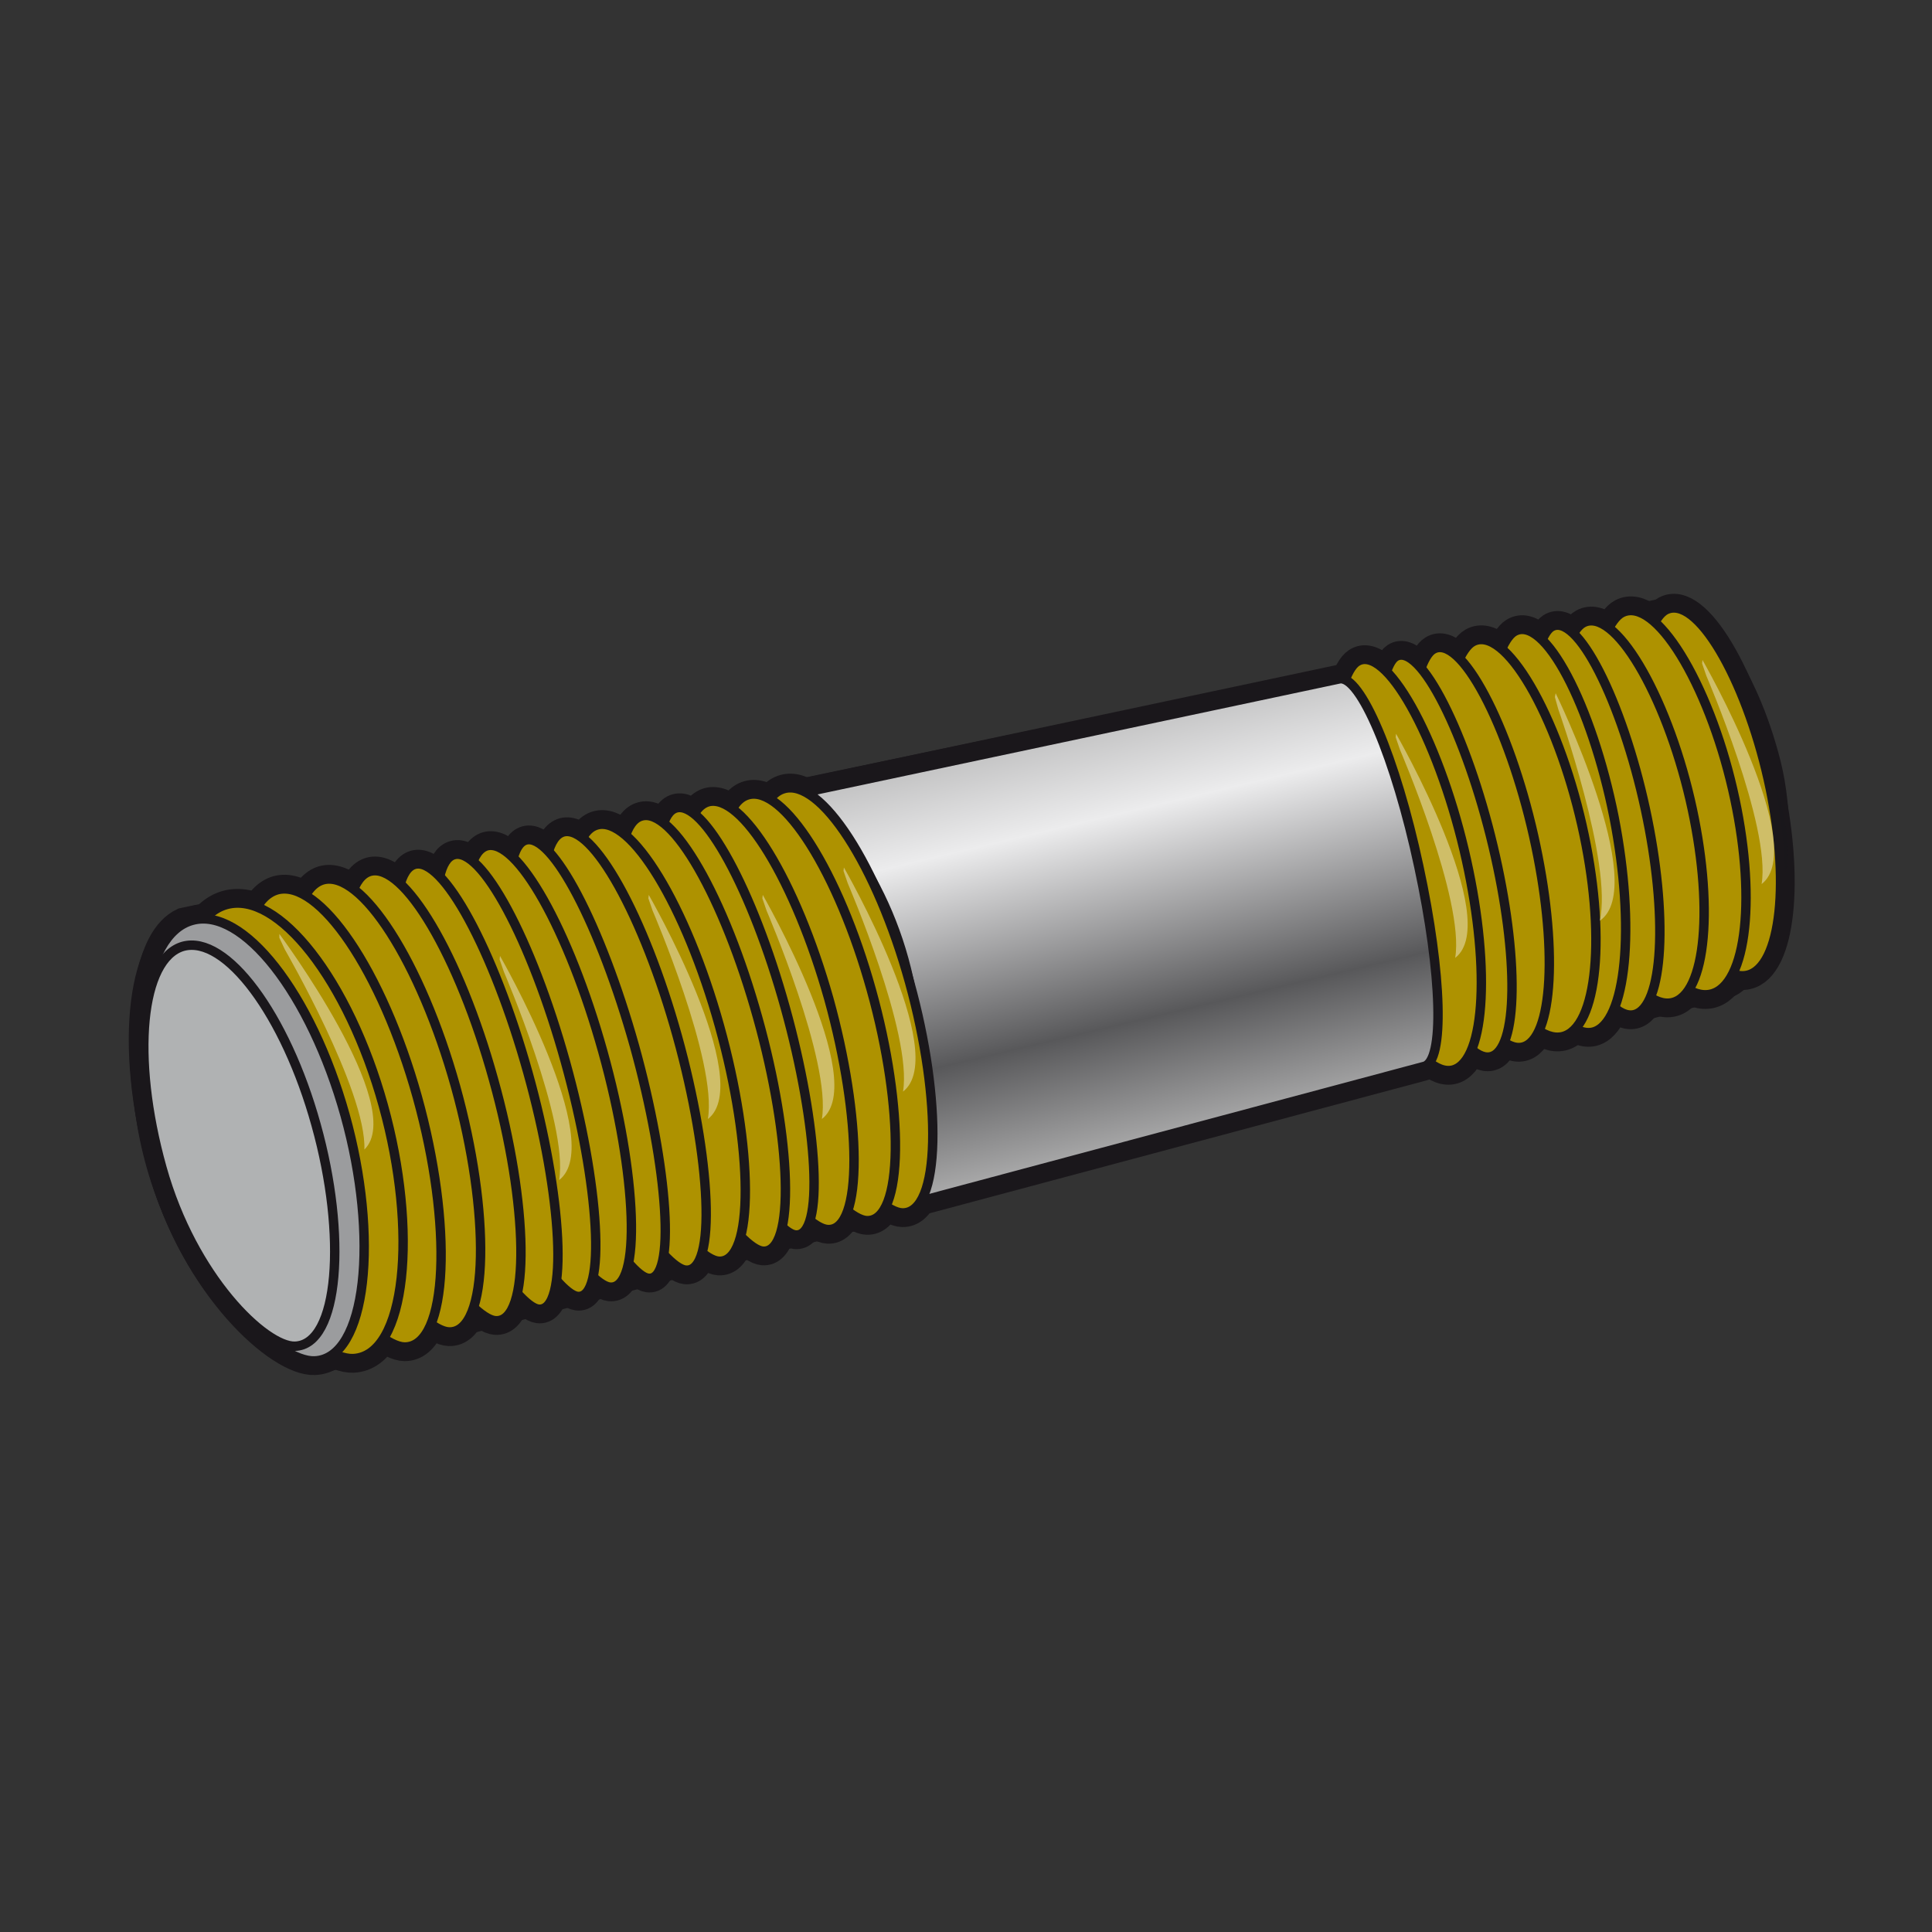 <?xml version="1.0" encoding="utf-8"?>
<!-- Generator: Adobe Illustrator 19.0.0, SVG Export Plug-In . SVG Version: 6.00 Build 0)  -->
<svg version="1.1" id="Camada_1" xmlns="http://www.w3.org/2000/svg" xmlns:xlink="http://www.w3.org/1999/xlink" x="0px" y="0px"
	 viewBox="0 0 500 500" style="enable-background:new 0 0 500 500;" xml:space="preserve">
<rect x="0" y="0" width="500" height="500" fill="#333333" stroke="none"/>
<style type="text/css">
	.st0{fill:#1A171B;stroke:#1A171B;stroke-width:7.315;stroke-miterlimit:10;}
	.st1{fill:#1A171B;stroke:#1A171B;stroke-width:7.315;stroke-linecap:round;stroke-linejoin:round;stroke-miterlimit:10;}
	.st2{opacity:0.41;fill:#1A171B;stroke:#1A171B;stroke-width:7.315;stroke-miterlimit:10;}
	.st3{fill:none;stroke:#1A171B;stroke-width:2.438;stroke-miterlimit:10;}
	.st4{fill:#AE9200;stroke:#1A171B;stroke-width:2.438;stroke-linecap:round;stroke-linejoin:round;stroke-miterlimit:10;}
	.st5{fill:url(#XMLID_117_);stroke:#1A171B;stroke-width:2.438;stroke-linecap:round;stroke-linejoin:round;stroke-miterlimit:10;}
	.st6{fill:url(#XMLID_118_);stroke:#1A171B;stroke-width:2.438;stroke-linecap:round;stroke-linejoin:round;stroke-miterlimit:10;}
	.st7{fill:url(#XMLID_119_);stroke:#1A171B;stroke-width:2.438;stroke-linecap:round;stroke-linejoin:round;stroke-miterlimit:10;}
	.st8{fill:#9B9C9E;stroke:#1A171B;stroke-width:2.438;stroke-linecap:round;stroke-linejoin:round;stroke-miterlimit:10;}
	.st9{fill:#B0B2B3;stroke:#1A171B;stroke-width:2.438;stroke-linecap:round;stroke-linejoin:round;stroke-miterlimit:10;}
	.st10{opacity:0.41;fill:#FFFFFF;}
</style>
<path id="XMLID_115_" class="st0" d="M457.3,198c-6-23.9-18.6-41.5-28.3-39.2c-0.7,0.2-381.6,79.8-381.6,79.8
	c-9,4.2-11.5,23.6-9.1,46.2c4.4,41.2,34.2,69.8,44.5,67c3.9-1.1,362.7-96.7,363.3-96.9C455.8,252.7,463.2,222,457.3,198z"/>
<path id="XMLID_114_" class="st1" d="M457.6,201.6c-5.9-26.1-18.5-48.1-26.6-43.7c-5.3,2.9-11.2,24.7-5.4,50.8
	c5.9,26.1,17.7,45.7,26.6,43.7C461,250.4,463.5,227.7,457.6,201.6z"/>
<path id="XMLID_113_" class="st1" d="M448.4,204.2c-6.3-27.3-20-50.2-28.7-45.6c-5.7,3-12.1,25.8-5.7,53.1
	c6.3,27.3,19.2,47.7,28.7,45.6C452.2,255.2,454.7,231.4,448.4,204.2z"/>
<path id="XMLID_112_" class="st1" d="M437.4,206.9c-6.3-27.1-19.6-50.1-27.7-45.7c-5.4,2.9-11,25.5-4.7,52.6
	c6.4,27.1,18.8,47.6,27.7,45.7C441.6,257.6,443.7,234.1,437.4,206.9z"/>
<path id="XMLID_111_" class="st1" d="M425.8,209.3c-6-27.7-17.7-51.3-24.4-47c-4.5,2.9-8.8,25.6-2.9,53.3c6,27.7,16.9,48.7,24.4,47
	C430.5,260.8,431.8,237,425.8,209.3z"/>
<path id="XMLID_110_" class="st1" d="M417.7,211.4c-5.7-28.6-18-52.7-25.9-47.9c-5.2,3.2-11.1,27.1-5.4,55.7
	c5.6,28.6,17.2,50,25.9,47.9C420.9,264.9,423.3,240,417.7,211.4z"/>
<path id="XMLID_109_" class="st1" d="M409.4,213.5c-6.4-28.2-19.9-52.1-28.3-47.4c-5.6,3.1-11.6,26.6-5.2,54.8
	c6.4,28.2,19.1,49.4,28.4,47.4C413.5,266.2,415.8,241.7,409.4,213.5z"/>
<path id="XMLID_108_" class="st1" d="M396.9,216.3c-6.4-28.4-18.9-52.7-26.1-48.2c-4.8,2.9-9.3,26.3-2.9,54.7
	c6.4,28.4,18.1,50,26.1,48.2C402,269.2,403.3,244.8,396.9,216.3z"/>
<path id="XMLID_107_" class="st1" d="M386.4,219c-6.8-28.6-18.9-53.2-25.3-49c-4.2,2.8-7.5,25.9-0.7,54.5
	c6.8,28.6,18.1,50.5,25.3,49C392.9,272,393.2,247.6,386.4,219z"/>
<path id="XMLID_106_" class="st1" d="M378.9,219.9c-6.9-29.1-20.3-53.6-27.8-48.6c-5,3.3-9.7,27.8-2.8,57
	c6.9,29.1,19.4,50.9,27.8,48.6C384.6,274.5,385.8,249,378.9,219.9z"/>
<g id="XMLID_181_">
	<path id="XMLID_105_" class="st1" d="M235.4,305.4l0.5-0.1C235.7,305.3,235.5,305.3,235.4,305.4L235.4,305.4z"/>
	<path id="XMLID_104_" class="st1" d="M213.7,204.3c0.2-0.1,0.3-0.2,0.5-0.2L213.7,204.3L213.7,204.3z"/>
	<path id="XMLID_103_" class="st1" d="M346.6,175.7l-144.2,30.6c8.8-1.9,26.8,19.3,32.8,47.2c6,27.9,1.9,58.1-6.9,60l140.2-37.5
		c5.4-1.2,4.7-23.8-1.3-51.7C361.2,196.2,352,174.5,346.6,175.7z"/>
</g>
<path id="XMLID_102_" class="st1" d="M235.4,254.2c8.4,30.3,8.2,60-1.9,59.7c-6.7-0.2-24.1-19.8-32.5-50.1
	c-8.5-30.4-7.6-57.1,1.9-59.7C212.4,201.4,227,223.9,235.4,254.2z"/>
<path id="XMLID_101_" class="st1" d="M225.5,256.2c8.5,30.4,8.5,60.1-1.2,59.7c-6.4-0.3-23.4-20.1-31.9-50.5
	c-8.5-30.4-7.9-57.2,1.2-59.7C202.7,203.1,217,225.7,225.5,256.2z"/>
<path id="XMLID_100_" class="st1" d="M214.5,258.5c8.5,30.6,9,60.3-0.3,59.7c-6.2-0.3-22.6-20.4-31.2-51
	c-8.5-30.6-8.4-57.3,0.3-59.7C192,205.2,205.9,228,214.5,258.5z"/>
<path id="XMLID_99_" class="st1" d="M203.2,260.7c8.5,30.5,10.3,59.8,2.6,58.9c-5.1-0.6-19.7-21.2-28.2-51.7
	c-8.5-30.5-9.6-56.9-2.6-58.8C182.1,207.1,194.7,230.2,203.2,260.7z"/>
<path id="XMLID_98_" class="st1" d="M196.1,263.4c8.7,31.1,9.9,61.1,1.3,60.4c-5.7-0.5-21.4-21.2-30.1-52.3
	c-8.7-31.1-9.3-58.1-1.3-60.3C174,208.8,187.4,232.2,196.1,263.4z"/>
<path id="XMLID_97_" class="st1" d="M186.2,265.5c8.7,31.2,9.2,61.5-0.2,60.9c-6.2-0.4-23-20.9-31.7-52c-8.7-31.2-8.6-58.5,0.2-60.9
	C163.3,211,177.5,234.3,186.2,265.5z"/>
<path id="XMLID_96_" class="st1" d="M175.3,268.2c8.7,31.3,10.3,61.4,2.1,60.5c-5.5-0.6-20.8-21.6-29.5-52.9
	c-8.7-31.3-9.7-58.4-2.1-60.5C153.4,213.3,166.6,236.9,175.3,268.2z"/>
<path id="XMLID_95_" class="st1" d="M164.2,270.7c8.7,31.3,10.9,61.2,3.5,60.1c-5-0.7-19.4-22-28.1-53.3
	c-8.7-31.3-10.3-58.2-3.5-60.1C142.9,215.5,155.4,239.4,164.2,270.7z"/>
<path id="XMLID_94_" class="st1" d="M156,272.1c8.8,31.5,10.2,61.9,1.8,61c-5.6-0.6-21.2-21.6-30-53.2c-8.8-31.5-9.6-58.8-1.8-61
	C133.8,216.8,147.2,240.6,156,272.1z"/>
<path id="XMLID_93_" class="st1" d="M146.3,274.7c8.8,31.6,10.8,61.8,3.1,60.8c-5.2-0.7-20-22-28.8-53.6
	c-8.8-31.6-10.2-58.8-3.1-60.7C124.6,219.1,137.5,243.1,146.3,274.7z"/>
<path id="XMLID_92_" class="st1" d="M136.6,277.5c8.9,31.8,10.7,62.3,2.7,61.3c-5.3-0.7-20.5-22.1-29.3-53.8
	c-8.9-31.8-10.1-59.2-2.7-61.3C114.6,221.6,127.7,245.7,136.6,277.5z"/>
<path id="XMLID_91_" class="st1" d="M127.7,279.3c9,32.1,9.8,63.2,0.5,62.5c-6.2-0.5-23-21.7-31.9-53.8c-9-32.1-9.2-60.1-0.5-62.5
	C104.5,223.1,118.8,247.2,127.7,279.3z"/>
<path id="XMLID_90_" class="st1" d="M117.9,281.2c9,32.3,8.8,63.9-1.7,63.5c-7-0.2-25.3-21.2-34.3-53.5c-9-32.3-8.2-60.7,1.7-63.5
	C93.5,225,108.9,249,117.9,281.2z"/>
<path id="XMLID_89_" class="st1" d="M108,283.9c9.1,32.7,8.2,64.8-3.3,64.7c-7.6-0.1-27.2-21-36.3-53.6c-9.1-32.7-7.6-61.6,3.3-64.7
	C82.6,227.3,98.9,251.3,108,283.9z"/>
<path id="XMLID_88_" class="st1" d="M99.2,286.1c9,32.4,6,64.9-7.8,65.5c-9.2,0.4-31.5-19.6-40.6-52c-9-32.5-5.5-61.8,7.8-65.5
	C72,230.4,90.2,253.7,99.2,286.1z"/>
<path id="XMLID_87_" class="st1" d="M89.3,288.6c8.8,31.5,5.7,63.1-7.9,63.6c-9,0.4-30.9-18.9-39.6-50.4c-8.8-31.5-5.2-60,7.9-63.6
	C62.8,234.5,80.5,257.1,89.3,288.6z"/>
<path id="XMLID_86_" class="st1" d="M81.8,291.1c8,28.6,6,57-5.5,57.3c-7.6,0.2-26.4-17.6-34.4-46.2c-8-28.6-5.5-54.2,5.5-57.3
	C58.5,241.9,73.9,262.6,81.8,291.1z"/>
<path id="XMLID_85_" class="st2" d="M72.3,242.7l1.4,3c0,0,21.2,36.7,20.6,51.8c11.3-11-22-55.8-22-55.8"/>
<path id="XMLID_84_" class="st2" d="M167.8,232.5l1.1,3.2c0,0,16.8,39,14.3,53.9c12.5-9.6-15.3-58-15.3-58"/>
<path id="XMLID_83_" class="st2" d="M129.3,248.3l1.1,3.2c0,0,16.8,39,14.3,53.9c12.5-9.6-15.3-58-15.3-58"/>
<path id="XMLID_82_" class="st2" d="M197.3,232.5l1.1,3.2c0,0,16.8,39,14.3,53.9c12.5-9.6-15.3-58-15.3-58"/>
<path id="XMLID_81_" class="st2" d="M218.3,225.4l1.1,3.2c0,0,16.8,39,14.3,53.9c12.5-9.6-15.3-58-15.3-58"/>
<path id="XMLID_80_" class="st2" d="M361.2,190.8l1.1,3.2c0,0,16.8,39,14.3,53.9c12.5-9.6-15.3-58-15.3-58"/>
<path id="XMLID_79_" class="st2" d="M402.4,180.4l0.9,3.2c0,0,14.2,40,10.7,54.7c13.1-8.8-11.4-58.9-11.4-58.9"/>
<path id="XMLID_78_" class="st2" d="M440.5,171.7l1.1,3.2c0,0,16.8,39,14.3,53.9c12.5-9.6-15.3-58-15.3-58"/>
<path id="XMLID_77_" class="st3" d="M457.3,198c-6-23.9-18.6-41.5-28.3-39.2c-0.7,0.2-381.6,79.8-381.6,79.8
	c-9,4.2-11.5,23.6-9.1,46.2c4.4,41.2,34.2,69.8,44.5,67c3.9-1.1,362.7-96.7,363.3-96.9C455.8,252.7,463.2,222,457.3,198z"/>
<path id="XMLID_76_" class="st4" d="M457.6,201.6c-5.9-26.1-18.5-48.1-26.6-43.7c-5.3,2.9-11.2,24.7-5.4,50.8
	c5.9,26.1,17.7,45.7,26.6,43.7C461,250.4,463.5,227.7,457.6,201.6z"/>
<path id="XMLID_75_" class="st4" d="M448.4,204.2c-6.3-27.3-20-50.2-28.7-45.6c-5.7,3-12.1,25.8-5.7,53.1
	c6.3,27.3,19.2,47.7,28.7,45.6C452.2,255.2,454.7,231.4,448.4,204.2z"/>
<path id="XMLID_74_" class="st4" d="M437.4,206.9c-6.3-27.1-19.6-50.1-27.7-45.7c-5.4,2.9-11,25.5-4.7,52.6
	c6.4,27.1,18.8,47.6,27.7,45.7C441.6,257.6,443.7,234.1,437.4,206.9z"/>
<path id="XMLID_73_" class="st4" d="M425.8,209.3c-6-27.7-17.7-51.3-24.4-47c-4.5,2.9-8.8,25.6-2.9,53.3c6,27.7,16.9,48.7,24.4,47
	C430.5,260.8,431.8,237,425.8,209.3z"/>
<path id="XMLID_72_" class="st4" d="M417.7,211.4c-5.7-28.6-18-52.7-25.9-47.9c-5.2,3.2-11.1,27.1-5.4,55.7
	c5.6,28.6,17.2,50,25.9,47.9C420.9,264.9,423.3,240,417.7,211.4z"/>
<path id="XMLID_71_" class="st4" d="M409.4,213.5c-6.4-28.2-19.9-52.1-28.3-47.4c-5.6,3.1-11.6,26.6-5.2,54.8
	c6.4,28.2,19.1,49.4,28.4,47.4C413.5,266.2,415.8,241.7,409.4,213.5z"/>
<path id="XMLID_70_" class="st4" d="M396.9,216.3c-6.4-28.4-18.9-52.7-26.1-48.2c-4.8,2.9-9.3,26.3-2.9,54.7
	c6.4,28.4,18.1,50,26.1,48.2C402,269.2,403.3,244.8,396.9,216.3z"/>
<path id="XMLID_69_" class="st4" d="M386.4,219c-6.8-28.6-18.9-53.2-25.3-49c-4.2,2.8-7.5,25.9-0.7,54.5c6.8,28.6,18.1,50.5,25.3,49
	C392.9,272,393.2,247.6,386.4,219z"/>
<path id="XMLID_68_" class="st4" d="M378.9,219.9c-6.9-29.1-20.3-53.6-27.8-48.6c-5,3.3-9.7,27.8-2.8,57
	c6.9,29.1,19.4,50.9,27.8,48.6C384.6,274.5,385.8,249,378.9,219.9z"/>
<g id="XMLID_142_">
	<linearGradient id="XMLID_117_" gradientUnits="userSpaceOnUse" x1="204.579" y1="174.164" x2="248.358" y2="359.008">
		<stop  offset="0" style="stop-color:#8B8B8B"/>
		<stop  offset="0.291" style="stop-color:#ECECED"/>
		<stop  offset="0.57" style="stop-color:#58585A"/>
		<stop  offset="0.794" style="stop-color:#C5C5C5"/>
	</linearGradient>
	<path id="XMLID_67_" class="st5" d="M235.4,305.4l0.5-0.1C235.7,305.3,235.5,305.3,235.4,305.4L235.4,305.4z"/>
	<linearGradient id="XMLID_118_" gradientUnits="userSpaceOnUse" x1="206.486" y1="172.71" x2="251.26" y2="361.754">
		<stop  offset="0" style="stop-color:#8B8B8B"/>
		<stop  offset="0.291" style="stop-color:#ECECED"/>
		<stop  offset="0.57" style="stop-color:#58585A"/>
		<stop  offset="0.794" style="stop-color:#C5C5C5"/>
	</linearGradient>
	<path id="XMLID_66_" class="st6" d="M213.7,204.3c0.2-0.1,0.3-0.2,0.5-0.2L213.7,204.3L213.7,204.3z"/>
	<linearGradient id="XMLID_119_" gradientUnits="userSpaceOnUse" x1="271.292" y1="158.019" x2="315.18" y2="343.324">
		<stop  offset="0" style="stop-color:#8B8B8B"/>
		<stop  offset="0.291" style="stop-color:#ECECED"/>
		<stop  offset="0.57" style="stop-color:#58585A"/>
		<stop  offset="0.794" style="stop-color:#C5C5C5"/>
	</linearGradient>
	<path id="XMLID_65_" class="st7" d="M346.6,175.7l-144.2,30.6c8.8-1.9,26.8,19.3,32.8,47.2c6,27.9,1.9,58.1-6.9,60l140.2-37.5
		c5.4-1.2,4.7-23.8-1.3-51.7C361.2,196.2,352,174.5,346.6,175.7z"/>
</g>
<path id="XMLID_64_" class="st4" d="M235.4,254.2c8.4,30.3,8.2,60-1.9,59.7c-6.7-0.2-24.1-19.8-32.5-50.1
	c-8.5-30.4-7.6-57.1,1.9-59.7C212.4,201.4,227,223.9,235.4,254.2z"/>
<path id="XMLID_63_" class="st4" d="M225.5,256.2c8.5,30.4,8.5,60.1-1.2,59.7c-6.4-0.3-23.4-20.1-31.9-50.5
	c-8.5-30.4-7.9-57.2,1.2-59.7C202.7,203.1,217,225.7,225.5,256.2z"/>
<path id="XMLID_62_" class="st4" d="M214.5,258.5c8.5,30.6,9,60.3-0.3,59.7c-6.2-0.3-22.6-20.4-31.2-51c-8.5-30.6-8.4-57.3,0.3-59.7
	C192,205.2,205.9,228,214.5,258.5z"/>
<path id="XMLID_61_" class="st4" d="M203.2,260.7c8.5,30.5,10.3,59.8,2.6,58.9c-5.1-0.6-19.7-21.2-28.2-51.7
	c-8.5-30.5-9.6-56.9-2.6-58.8C182.1,207.1,194.7,230.2,203.2,260.7z"/>
<path id="XMLID_60_" class="st4" d="M196.1,263.4c8.7,31.1,9.9,61.1,1.3,60.4c-5.7-0.5-21.4-21.2-30.1-52.3
	c-8.7-31.1-9.3-58.1-1.3-60.3C174,208.8,187.4,232.2,196.1,263.4z"/>
<path id="XMLID_59_" class="st4" d="M186.2,265.5c8.7,31.2,9.2,61.5-0.2,60.9c-6.2-0.4-23-20.9-31.7-52c-8.7-31.2-8.6-58.5,0.2-60.9
	C163.3,211,177.5,234.3,186.2,265.5z"/>
<path id="XMLID_58_" class="st4" d="M175.3,268.2c8.7,31.3,10.3,61.4,2.1,60.5c-5.5-0.6-20.8-21.6-29.5-52.9
	c-8.7-31.3-9.7-58.4-2.1-60.5C153.4,213.3,166.6,236.9,175.3,268.2z"/>
<path id="XMLID_57_" class="st4" d="M164.2,270.7c8.7,31.3,10.9,61.2,3.5,60.1c-5-0.7-19.4-22-28.1-53.3
	c-8.7-31.3-10.3-58.2-3.5-60.1C142.9,215.5,155.4,239.4,164.2,270.7z"/>
<path id="XMLID_56_" class="st4" d="M156,272.1c8.8,31.5,10.2,61.9,1.8,61c-5.6-0.6-21.2-21.6-30-53.2c-8.8-31.5-9.6-58.8-1.8-61
	C133.8,216.8,147.2,240.6,156,272.1z"/>
<path id="XMLID_37_" class="st4" d="M146.3,274.7c8.8,31.6,10.8,61.8,3.1,60.8c-5.2-0.7-20-22-28.8-53.6
	c-8.8-31.6-10.2-58.8-3.1-60.7C124.6,219.1,137.5,243.1,146.3,274.7z"/>
<path id="XMLID_36_" class="st4" d="M136.6,277.5c8.9,31.8,10.7,62.3,2.7,61.3c-5.3-0.7-20.5-22.1-29.3-53.8
	c-8.9-31.8-10.1-59.2-2.7-61.3C114.6,221.6,127.7,245.7,136.6,277.5z"/>
<path id="XMLID_35_" class="st4" d="M127.7,279.3c9,32.1,9.8,63.2,0.5,62.5c-6.2-0.5-23-21.7-31.9-53.8c-9-32.1-9.2-60.1-0.5-62.5
	C104.5,223.1,118.8,247.2,127.7,279.3z"/>
<path id="XMLID_34_" class="st4" d="M117.9,281.2c9,32.3,8.8,63.9-1.7,63.5c-7-0.2-25.3-21.2-34.3-53.5c-9-32.3-8.2-60.7,1.7-63.5
	C93.5,225,108.9,249,117.9,281.2z"/>
<path id="XMLID_33_" class="st4" d="M108,283.9c9.1,32.7,8.2,64.8-3.3,64.7c-7.6-0.1-27.2-21-36.3-53.6c-9.1-32.7-7.6-61.6,3.3-64.7
	C82.6,227.3,98.9,251.3,108,283.9z"/>
<path id="XMLID_32_" class="st4" d="M99.2,286.1c9,32.4,6,64.9-7.8,65.5c-9.2,0.4-31.5-19.6-40.6-52c-9-32.5-5.5-61.8,7.8-65.5
	C72,230.4,90.2,253.7,99.2,286.1z"/>
<path id="XMLID_31_" class="st8" d="M89.3,288.6c8.8,31.5,5.7,63.1-7.9,63.6c-9,0.4-30.9-18.9-39.6-50.4c-8.8-31.5-5.2-60,7.9-63.6
	C62.8,234.5,80.5,257.1,89.3,288.6z"/>
<path id="XMLID_30_" class="st9" d="M81.8,291.1c8,28.6,6,57-5.5,57.3c-7.6,0.2-26.4-17.6-34.4-46.2c-8-28.6-5.5-54.2,5.5-57.3
	C58.5,241.9,73.9,262.6,81.8,291.1z"/>
<path id="XMLID_29_" class="st10" d="M72.3,242.7l1.4,3c0,0,21.2,36.7,20.6,51.8c11.3-11-22-55.8-22-55.8"/>
<path id="XMLID_28_" class="st10" d="M167.8,232.5l1.1,3.2c0,0,16.8,39,14.3,53.9c12.5-9.6-15.3-58-15.3-58"/>
<path id="XMLID_27_" class="st10" d="M129.3,248.3l1.1,3.2c0,0,16.8,39,14.3,53.9c12.5-9.6-15.3-58-15.3-58"/>
<path id="XMLID_26_" class="st10" d="M197.3,232.5l1.1,3.2c0,0,16.8,39,14.3,53.9c12.5-9.6-15.3-58-15.3-58"/>
<path id="XMLID_25_" class="st10" d="M218.3,225.4l1.1,3.2c0,0,16.8,39,14.3,53.9c12.5-9.6-15.3-58-15.3-58"/>
<path id="XMLID_24_" class="st10" d="M361.2,190.8l1.1,3.2c0,0,16.8,39,14.3,53.9c12.5-9.6-15.3-58-15.3-58"/>
<path id="XMLID_23_" class="st10" d="M402.4,180.4l0.9,3.2c0,0,14.2,40,10.7,54.7c13.1-8.8-11.4-58.9-11.4-58.9"/>
<path id="XMLID_20_" class="st10" d="M440.5,171.7l1.1,3.2c0,0,16.8,39,14.3,53.9c12.5-9.6-15.3-58-15.3-58"/>
</svg>
